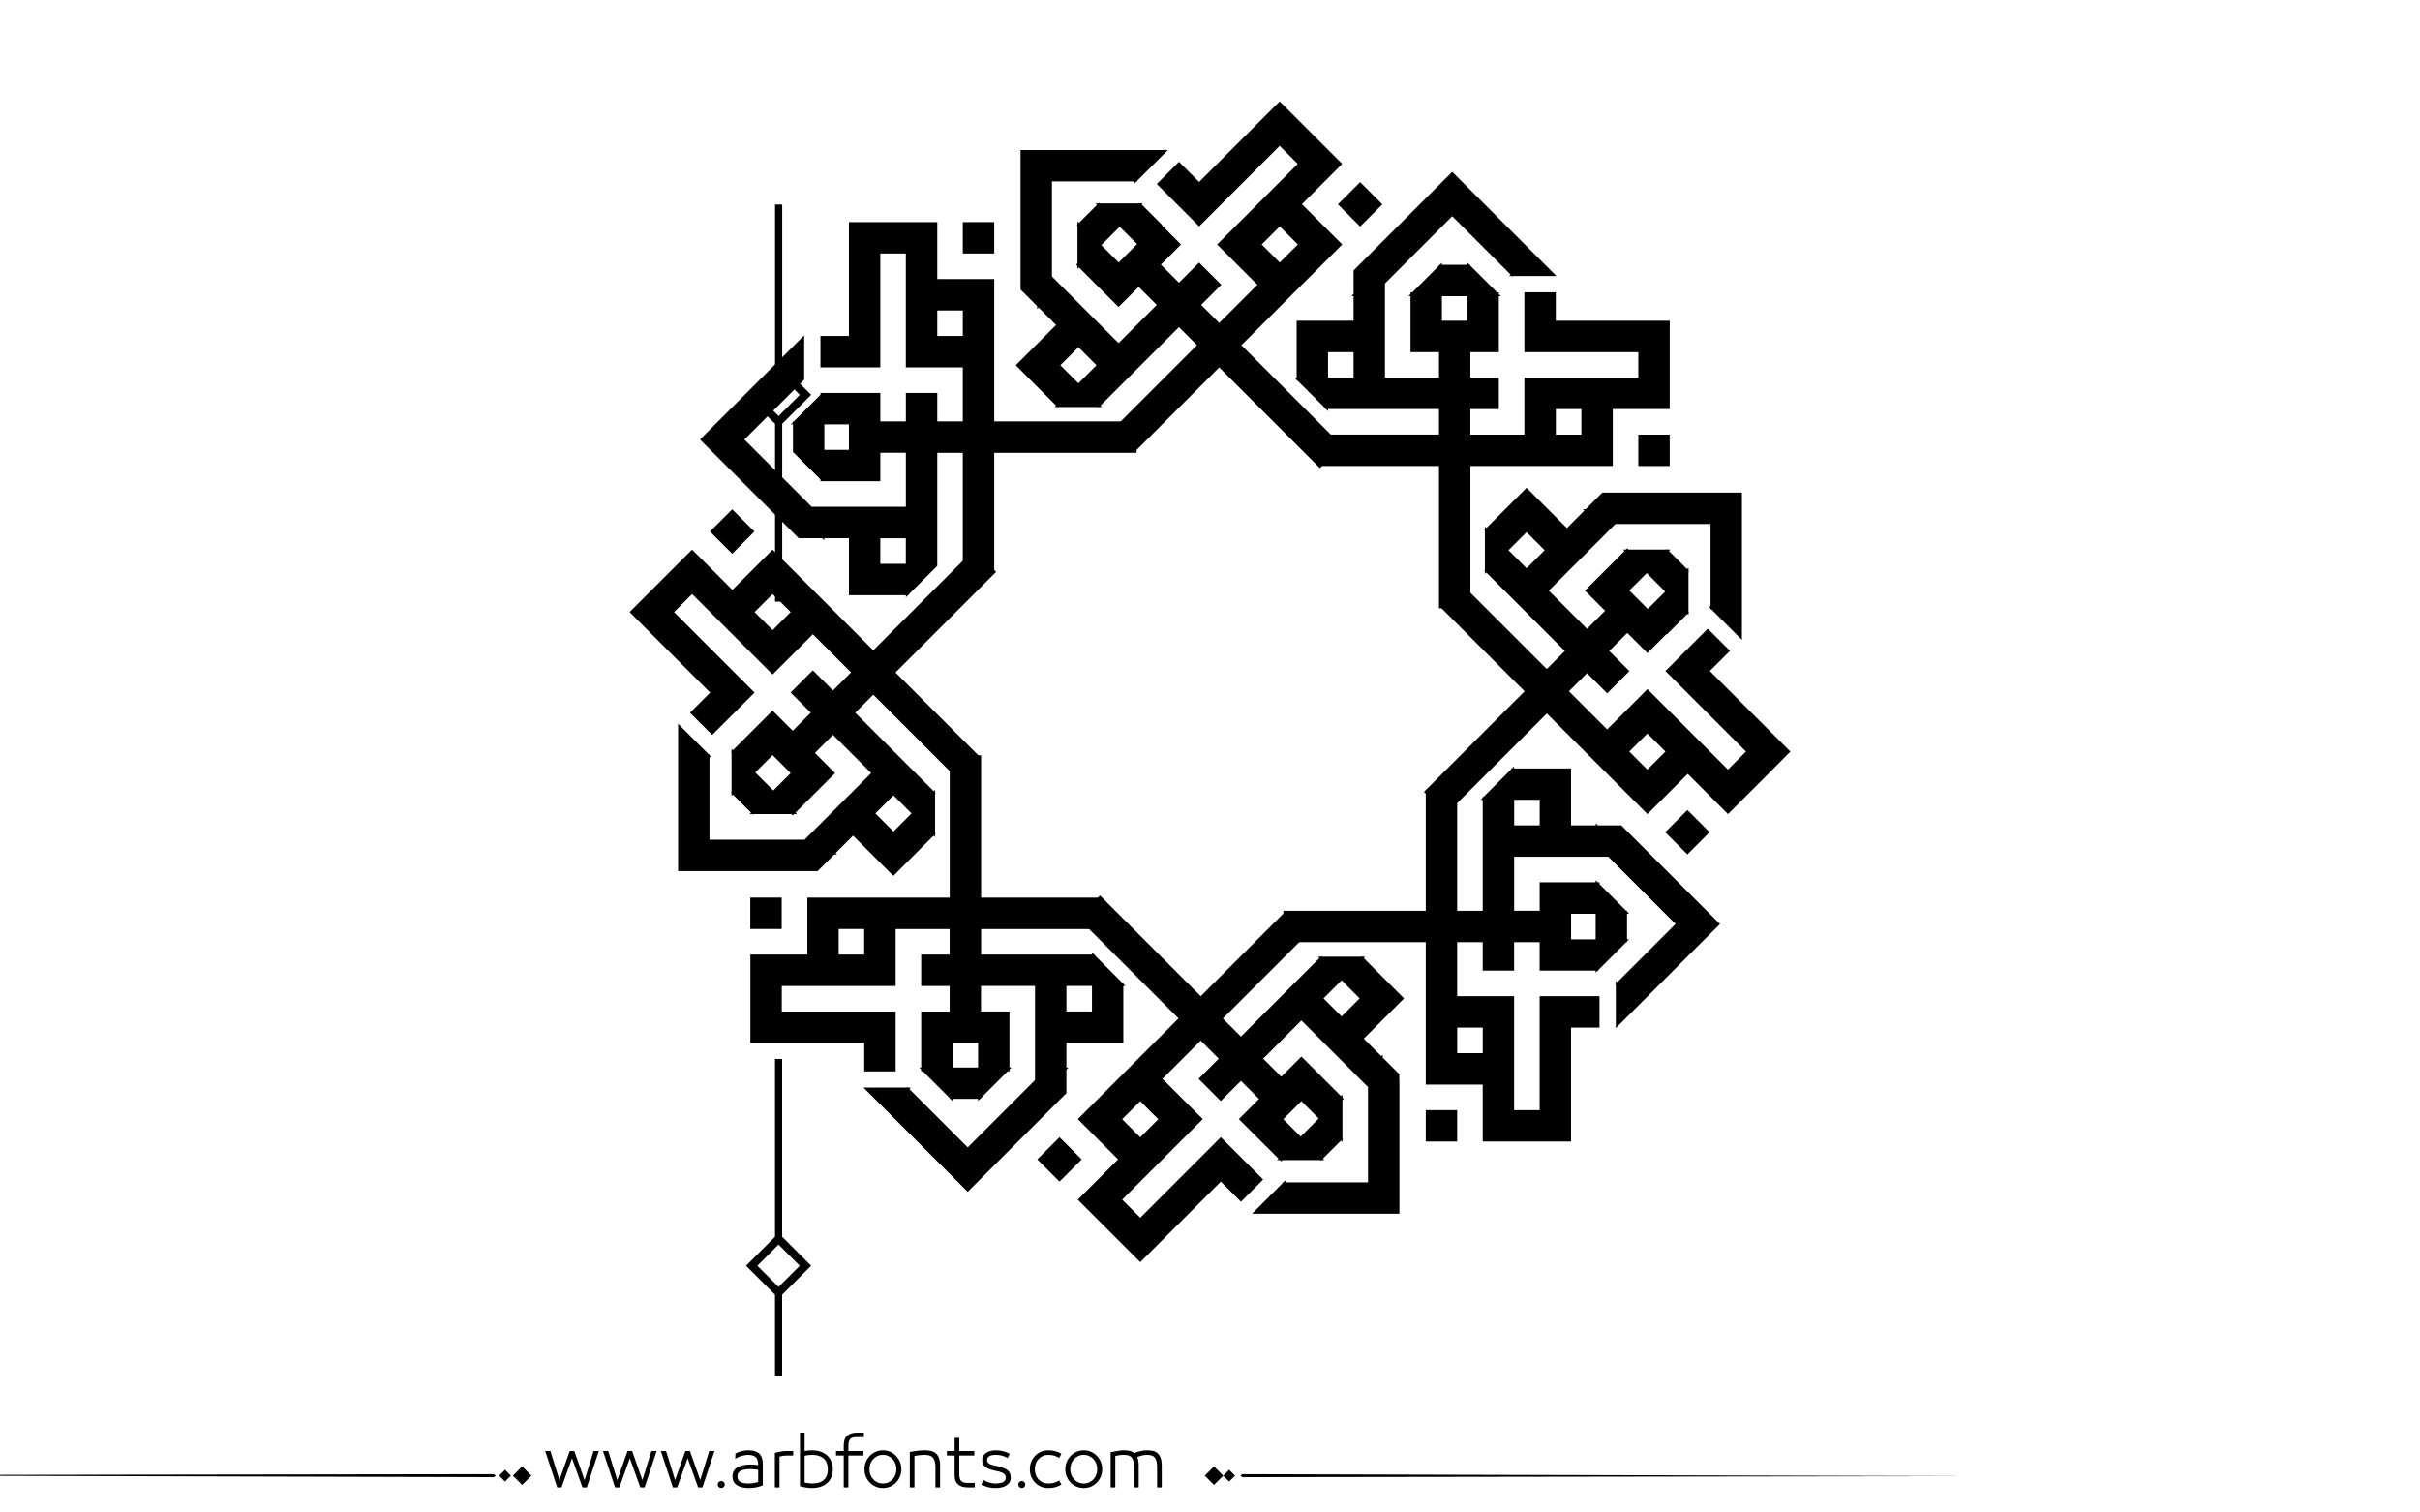 <?xml version="1.0" encoding="utf-8"?>
<!-- Generator: Adobe Illustrator 23.0.0, SVG Export Plug-In . SVG Version: 6.00 Build 0)  -->
<svg version="1.1" id="Layer_1" xmlns="http://www.w3.org/2000/svg" xmlns:xlink="http://www.w3.org/1999/xlink" x="0px" y="0px"
	 viewBox="0 0 800 500"  xml:space="preserve">

<path fill="#000000" id="XMLID_935_" class="st0" d="M258.58,120.96V67.61h-2.36v53.35l-9.58,9.57l9.58,9.58v58.78h2.36V140.1l9.57-9.58
	L258.58,120.96z M257.4,137.53l-1.18-1.18l-5.82-5.82l5.82-5.82l1.18-1.18l1.18,1.18l5.82,5.82l-5.82,5.82L257.4,137.53z"/>
<path fill="#000000" id="XMLID_932_" class="st0" d="M256.2,428v26.9h2.36V428l9.58-9.57l-9.58-9.58v-58.78h-2.36v58.78l-9.57,9.58L256.2,428z
	 M257.38,411.43l1.18,1.18l5.82,5.82l-5.82,5.82l-1.18,1.18l-1.18-1.18l-5.82-5.82l5.82-5.82L257.38,411.43z"/>
<g id="XMLID_874_">
	<g id="XMLID_1237_">
		<path fill="#000000" id="XMLID_1239_" d="M542.56,106.03h-0.97h-8.45h-0.97h-8.44h-0.97h-8.45v-9.41h-10.38v9.41V107v9.41h9.41h0.97h8.45h0.97
			h8.44h0.97h8.45v8.44h-8.45h-0.97h-8.44h-0.97h-8.45h-0.97h-9.41v9.41v0.97v8.44h-8.45h-0.97h-8.44v-8.44h9.41v-10.38h-9.41v-8.44
			h9.41V107v-0.97v-8.12h0.68l-0.68-0.68v-0.6h-0.6l-8.81-8.81v-0.28h-0.28l-0.68-0.68v0.68h-8.45v-0.68l-0.68,0.68h-0.28v0.28
			l-8.81,8.81h-0.6v0.6l-0.68,0.68h0.68v8.12V107v9.41h9.41v8.44h-8.44h-0.97h-8.45v-8.44v-0.97V107h0V96.9l0,0v-3.18l2.27-2.27l0,0
			l6.66-6.66l0,0l6.66-6.66l0.68-0.68l5.97-5.97l5.97,5.97l0,0l7.34,7.34l0,0l5.97,5.97l-0.48,0.48h0.97l0.2,0.2l0.2-0.2h14.28
			l-7.14-7.14l0,0l-7.34-7.34l0,0l-6.66-6.66l0,0l-5.97-5.97l0,0l-7.34-7.34l-6.66,6.66l-0.68,0.68l-5.97,5.97l0,0l-7.34,7.34
			l-6.66,6.66l0,0l-3.74,3.74l-1.57,1.57v2.69v5.07l-0.69,0.69h0.69v8.17h0h-8.44h-0.97h-9.41v9.41v0.97v8.44h-0.68l0.68,0.68v0.28
			h0.28l9.13,9.13v0.28h0.28l0.68,0.68v-0.68h8.44h0.97h8.45h0.97h8.45h0.97h8.44v8.44h-8.44h-0.97h-8.45h-0.97h-8.44v0h-9.79
			l3.69,3.69l-3.31,3.31l-3.38,3.38h2.41h0.97h8.44v0h9.41h0.97h8.45h0.97h8.44v8.44v0.97v8.44v0.97v8.44v0.97v8.44v0.97v9.41h10.38
			v-9.41v-0.97v-8.44v-0.97v-8.44v-0.97v-8.44v-0.97v-8.44h8.44h0.97h8.45h0.97h8.44h0.97h8.45h0.97h9.41v-9.41v-0.97v-8.44h8.45
			h0.97h9.41v-9.41v-0.97v-8.44v-0.97v-9.41H542.56z M522.77,143.68h-8.45v-8.44h8.45V143.68z M485.12,97.91v8.12h-8.45v-8.12
			H485.12z M447.46,124.86h-8.44v-8.44h8.44V124.86z"/>
		<rect id="XMLID_868_" x="541.59" y="143.68" width="10.38" height="10.38"/>
	</g>
	<g id="XMLID_1230_">
		<path fill="#000000" id="XMLID_1232_" d="M436.37,88.15L436.37,88.15l7.34-7.34l-6.66-6.66l0,0l-0.23-0.23l-0.46-0.46l0,0l-5.97-5.97l5.97-5.97
			l0,0l7.34-7.34l-6.66-6.66l0,0l-7.34-7.34l-6.66-6.66l-7.34,7.34l0,0l-6.66,6.66l-5.97,5.97l-6.66,6.66l0,0l0,0l-6.66-6.66
			l-7.34,7.34l6.66,6.66l0,0l0.34,0.34l0.34,0.34l0,0l6.66,6.66l6.66-6.66l0,0l0.34-0.34l0.34-0.34l0,0l6.66-6.66l5.97-5.97
			l0.68-0.68l5.97-5.97l5.97,5.97l-6.66,6.66l0,0l-6.66,6.66l-6.66,6.66l0,0l-6.66,6.66l6.66,6.66l0.68,0.68l5.97,5.97l0,0
			l-6.66,6.66l-5.97,5.97l0,0l-5.97-5.97l6.66-6.66l-7.34-7.34l-6.66,6.66l0,0l-5.97-5.97l6.66-6.66l-6.32-6.32l0.11-0.11
			l-6.77-6.77l0.37-0.37h-0.74l-0.2-0.2l-0.2,0.2h-13.14l-0.2-0.2l-0.2,0.2h-0.97l0.48,0.48l-5.97,5.97l-0.48-0.48v0.97l-0.2,0.2
			l0.2,0.2v12.46l-0.43,0.43l0.43,0.43v0.97l0.48-0.48l6.09,6.09l7,7l6.66-6.66l5.97,5.97l-5.97,5.97l-0.68,0.68l-5.97,5.97
			l-5.97-5.97l0,0l-0.34-0.34l-0.34-0.34l0,0l-5.97-5.97l0,0l-7.14-7.14l0,0l-2.25-2.25v-3.21h0v-9.41v-0.97v-8.44v-0.97v-8.44h8.44
			h0.97h8.44h0.97h8.44v0.68l0.68-0.68h0.28v-0.28l10.1-10.1h-10.1h-0.97h-8.44h-0.97h-8.44h-0.97h-8.44h-0.97h-9.41v9.41v0.97v8.44
			v0.97v8.44v0.97v9.41h0v5.29v2.22l1.9,1.9l3.58,3.58v0.97l0.49-0.49l5.77,5.77l0,0l-5.97,5.97l-0.68,0.68l-6.66,6.66l6.66,6.66
			l0.68,0.68l5.97,5.97l-0.48,0.48h0.97l0.2,0.2l0.2-0.2h12.91l0.2,0.2l0.2-0.2h0.97l-0.48-0.48l6.31-6.31l6.31-6.31l0,0l7.34-7.34
			l0,0l5.97-5.97l5.97,5.97l-5.97,5.97l0,0l-6.66,6.66l-0.68,0.68l-5.97,5.97l0,0l-6.92,6.92h5.22v4.69v1.37v3.41l1.7-1.7l0.68-0.68
			l5.97-5.97l0,0l6.66-6.66l0.68-0.68l5.97-5.97l6.66-6.66l0,0l5.97,5.97l6.66,6.66l0,0l6.66,6.66l6.66,6.66l0,0l0.23,0.23
			l0.46,0.46l0,0l6.66,6.66l7.34-7.34l-6.66-6.66l0,0l-0.23-0.23l-0.46-0.46l0,0l-6.66-6.66l-5.97-5.97l-6.66-6.66l0,0l-6.66-6.66
			l0,0l6.66-6.66l6.66-6.66l0,0l6.2-6.2L436.37,88.15z M356.5,126.71l-5.97-5.97l5.97-5.97l0,0l5.97,5.97L356.5,126.71L356.5,126.71
			z M370.04,75.06l0.11-0.11l5.74,5.74l-6.08,6.08l-5.74-5.74L370.04,75.06L370.04,75.06z M417.09,80.81l5.97-5.97l5.97,5.97
			l-5.97,5.97L417.09,80.81z"/>
		
			<rect id="XMLID_863_" x="444.49" y="62.3" transform="matrix(0.707 -0.707 0.707 0.707 83.992 337.753)" width="10.38" height="10.38"/>
	</g>
	<g id="XMLID_1223_">
		<rect id="XMLID_862_" x="318.28" y="73.42" width="10.38" height="10.38"/>
		<path fill="#000000" id="XMLID_1224_" d="M328.67,139.31v-17.86v-0.97V92.25h-18.83V73.42h-9.41h-0.97h-18.83v37.65h-9.41v10.38h19.79V83.8h8.44
			v37.65l18.83,0v17.86h-8.44v-9.41h-10.38v9.41h-8.44v-9.41h-19.79v0.6l-8.81,8.81h-0.28v0.28l-0.68,0.68h0.68v9.13l9.09,9.09v0.6
			h19.79v-9.41h8.44v17.86H281.6v0l-13.28,0l-2.27-2.27l0,0l-14-14l0,0l-5.97-5.97l19.77-19.77v-14.68l-34.45,34.45l6.66,6.66
			l6.66,6.66l0,0l0.45,0.45l0.24,0.24l0,0l13.31,13.31l0,0l5.31,5.31h7.75l0.69,0.69v-0.69h8.17v8.45v0.97v9.41h18.83v0.68
			l0.68-0.68h0.28v-0.28l9.41-9.41V149.7h8.44l0,37.05l3.69-3.69l6.69,6.69l0-40.06h47.07v-10.38H328.67z M318.28,102.63v8.44h-8.44
			v-8.44H318.28z M291.01,186.38v-8.44h8.44v8.44H291.01z M280.63,140.28v8.44h-8.12v-8.44H280.63z"/>
	</g>
	<g id="XMLID_1216_">
		<path fill="#000000" id="XMLID_1218_" d="M322.65,248.93l-6.65-6.65l0,0l-7.34-7.34l0,0l-6.66-6.66l-5.97-5.97l0,0l6.31-6.31l6.31-6.31l0,0
			l0.34-0.34l0.34-0.34l0,0l6.31-6.31l6.31-6.31l0,0l0.34-0.34l0.34-0.34l0,0l6.66-6.66l-7.34-7.34l-6.66,6.66l0,0l-0.34,0.34
			l-0.34,0.34l0,0l-6.66,6.66l-5.97,5.97l-0.68,0.68l-5.97,5.97l-0.68,0.68l-5.97,5.97l0,0l-6.31-6.31l-6.31-6.31l0,0l-0.34-0.34
			l-0.34-0.34l0,0l-6.66-6.66l-5.97-5.97l-7.34-7.34l-6.66,6.66l-0.68,0.68L242.1,195l0,0l-6.31-6.31l-7-7l-6.66,6.66l-0.68,0.68
			l-5.97,5.97l-0.68,0.68l-6.66,6.66l6.66,6.66l0,0l0.34,0.34l0.34,0.34l0,0l6.31,6.31l6.31,6.31l0,0l6.66,6.66l-6.66,6.66
			l7.34,7.34l6.66-6.66l0,0l7.34-7.34l-6.66-6.66l-0.68-0.68l-5.97-5.97l-0.68-0.68l-5.97-5.97l-6.66-6.66l0,0l5.97-5.97l5.97,5.97
			l0.68,0.68l5.97,5.97l0.68,0.68l5.97,5.97l0.68,0.68l6.66,6.66l7.34-7.34l5.97-5.97l0,0l6.31,6.31l6.31,6.31l0,0l-5.97,5.97l0,0
			l-6.66-6.66l-7.34,7.34l6.66,6.66l-5.97,5.97l-6.66-6.66l-7.34,7.34l0,0l-5.74,5.74l-0.48-0.48v0.97l-0.2,0.2l0.2,0.2v12.91
			l-0.2,0.2l0.2,0.2v0.97l0.48-0.48l5.97,5.97l-0.48,0.48h0.97l0.2,0.2l0.2-0.2h12.46l0.43,0.43l0.43-0.43h0.97l-0.48-0.48
			l5.74-5.74l7.34-7.34l-6.66-6.66l5.97-5.97l5.97,5.97l0,0l0.46,0.46l0.23,0.23l0,0l5.97,5.97l-5.97,5.97l0,0l-6.66,6.66l0,0
			l-7.14,7.14l0,0l-2.25,2.25h-3.21v0h-9.41h-0.97h-8.44h-0.97h-8.44v-8.45v-0.97v-8.44v-0.97v-8.45h0.68l-0.68-0.68v-0.28h-0.28
			l-10.1-10.1v10.1v0.97v8.45v0.97v8.44v0.97v8.45v0.97v9.41h9.41h0.97h8.44h0.97h8.44h0.97h9.41v0h5.29h2.22l1.9-1.9l3.58-3.58
			h0.97l-0.49-0.49l5.77-5.77l5.97,5.97l0,0l7.34,7.34l7.34-7.34l0,0l5.97-5.97l0.48,0.48v-0.97l0.2-0.2l-0.2-0.2v-12.91l0.2-0.2
			l-0.2-0.2v-0.97l-0.48,0.48L302,254.9l-5.97-5.97l-6.66-6.66l0,0l-0.46-0.46l-0.23-0.23l0,0l-5.97-5.97l5.97-5.97l0,0l5.97,5.97
			l0.68,0.68l5.97,5.97l6.65,6.65l0,0l6.92,6.92v-5.22h4.69h1.37h3.41L322.65,248.93L322.65,248.93z M295.35,274.87l-5.97-5.97
			l5.97-5.97l5.97,5.97L295.35,274.87z M255.41,196.37L255.41,196.37l5.97,5.97l-5.97,5.97l-5.97-5.97L255.41,196.37z
			 M255.64,261.33L255.64,261.33l-5.97-5.97l5.74-5.74l5.97,5.97L255.64,261.33z"/>
		
			<rect id="XMLID_853_" x="236.91" y="170.53" transform="matrix(0.707 -0.707 0.707 0.707 -53.343 222.645)" width="10.38" height="10.38"/>
	</g>
	<g id="XMLID_1209_">
		<path fill="#000000" id="XMLID_1211_" d="M372.05,325.94l-0.68-0.68v-0.28h-0.28l-9.13-9.13v-0.28h-0.28l-0.68-0.68v0.68h-8.44h-0.97h-8.44h-0.97
			h-8.44h-0.97h-8.44v-8.44h8.44h0.97h8.44h0.97h8.44v0h9.79l-3.69-3.69l3.31-3.31l3.38-3.38h-2.41h-0.97h-8.44v0h-9.41h-0.97h-8.44
			h-0.97h-8.44v-8.44v-0.97v-8.45v-0.97v-8.44v-0.97v-8.45v-0.97v-9.41h-10.38v9.41v0.97v8.45v0.97v8.44v0.97v8.45v0.97v8.44h-8.44
			h-0.97h-8.45h-0.97h-8.45h-0.97h-8.44h-0.97h-9.41v9.41v0.97v8.44h-8.44h-0.97h-9.41v9.41v0.97v8.44v0.97v9.41h9.41h0.97h8.44
			h0.97h8.44h0.97h8.44v9.41h10.38v-9.41v-0.97v-9.41h-9.41h-0.97h-8.44v0h-9.41h-0.97h-8.44v-8.44h8.44h0.97h8.44h0.97h8.44h0.97
			h9.41v-9.41h0v-9.41h8.44h0.97h8.44v8.44h-9.41v10.38h9.41v8.44h-9.41v9.41v0.97v8.12h-0.68l0.68,0.68v0.6h0.6l8.81,8.81v0.28
			h0.28l0.68,0.68v-0.68h8.44v0.68l0.68-0.68h0.28v-0.28l8.81-8.81h0.61v-0.61l0.68-0.68h-0.68v-8.12v-0.97v-9.41h-9.41v0v-8.44
			h8.44h0.97h8.44v8.44v0.97v8.45h0v10.09l0,0v3.18l-2.27,2.27l0,0l-7.11,7.11l-6.2,6.2l0,0l-6.66,6.66l0,0l-6.66-6.66l-5.97-5.97
			l-6.66-6.66l0.48-0.48l-0.97,0l-0.2-0.2l-0.2,0.2l-14.28,0l7.14,7.14l0,0l0.45,0.45l0.24,0.24l0,0l6.66,6.66l6.66,6.66l0,0
			l5.97,5.97l0,0l7.34,7.34l7.11-7.11l6.2-6.2l0,0l6.66-6.66l7.34-7.34l0,0l5.31-5.31v-2.69v-5.07l0.69-0.69h-0.69v-8.17h0h8.44
			h0.97h9.41v-9.41v-0.97v-8.45H372.05z M352.54,334.38v-8.44h8.44v8.45L352.54,334.38L352.54,334.38z M314.89,352.89v-8.12h8.44
			v8.12H314.89z M285.68,315.56h-8.44v-8.44h8.44V315.56z"/>
		<rect id="XMLID_848_" x="248.03" y="296.73" width="10.38" height="10.38"/>
	</g>
	<g id="XMLID_1202_">
		
			<rect id="XMLID_847_" x="345.13" y="378.11" transform="matrix(0.707 -0.707 0.707 0.707 -168.427 359.962)" width="10.38" height="10.38"/>
		<path fill="#000000" id="XMLID_1203_" d="M462.58,357.33v-2.23l-1.9-1.9l-3.58-3.58v-0.97l-0.49,0.49l-5.77-5.77l5.97-5.97l0,0l0.34-0.34
			l0.34-0.34l0,0l6.66-6.66l-7.34-7.34l0,0l-5.97-5.97l0.48-0.48h-0.97l-0.2-0.2l-0.2,0.2h-12.91l-0.2-0.2l-0.2,0.2h-0.97l0.48,0.48
			l-5.97,5.97l-0.68,0.68l-5.97,5.97l-0.68,0.68l-5.97,5.97l-0.68,0.68l-5.97,5.97l-5.97-5.97l0,0l6.66-6.66l5.97-5.97l6.65-6.65
			l0,0l6.92-6.92h-5.22v-4.69v-1.37v-3.41l-1.7,1.7l-0.68,0.68l-5.97,5.97l0,0l-6.66,6.66l-0.68,0.68l-5.97,5.97l-0.68,0.68
			l-5.97,5.97l-6.66-6.66l-6.66-6.66l0,0l-6.2-6.2l-6.43-6.43l0,0l-0.46-0.46l-0.23-0.23l0,0l-6.66-6.66l-7.34,7.34l6.66,6.66l0,0
			l0.46,0.46l0.23,0.23l0,0l6.66,6.66l6.66,6.66l0,0l6.2,6.2l6.43,6.43l0,0l-5.97,5.97l-6.66,6.66l0,0l-6.66,6.66l-0.68,0.68
			l-6.66,6.66l0,0l-6.66,6.66l7.34,7.34l5.97,5.97l-5.97,5.97l-7.34,7.34l7.34,7.34l0,0l5.97,5.97l0.68,0.68l6.66,6.66l6.66-6.66
			l0,0l7.34-7.34l0,0l6.66-6.66l5.97-5.97l6.66,6.66l7.34-7.34l-6.66-6.66l-0.68-0.68l-6.66-6.66l-6.66,6.66l-6.66,6.66l0,0
			l-7.34,7.34l0,0l-5.97,5.97l-5.97-5.97l0,0l5.97-5.97l6.66-6.66l0,0l6.66-6.66l7.34-7.34l-6.66-6.66l0,0l-6.66-6.66l5.97-5.97
			l6.66-6.66l0,0l5.97,5.97l-6.66,6.66l7.34,7.34l6.66-6.66l5.97,5.97l0,0l-6.66,6.66l7.34,7.34l0,0l5.75,5.74l-0.48,0.48h0.97
			l0.43,0.43l0.43-0.43h12.46l0.2,0.2l0.2-0.2h0.97l-0.48-0.48l5.97-5.97l0.48,0.48v-0.97l0.2-0.2l-0.2-0.2v-12.46l0.43-0.43
			l-0.43-0.43v-0.97l-0.48,0.48l-5.74-5.74l-0.68-0.68l-6.66-6.66l-6.66,6.66l0,0l-5.97-5.97l5.97-5.97l0,0l6.66-6.66l5.97,5.97
			l0.68,0.68l5.97,5.97l0,0l7.14,7.14l0,0l2.25,2.25v3.21h0v9.41V373v8.45v0.97v8.44h-8.45h-0.97h-8.44h-0.97h-8.45v-0.68
			l-0.68,0.68h-0.28v0.28l-10.1,10.1h10.1h0.97h8.45h0.97h8.44h0.97h8.45h0.97h9.41v-9.41v-0.97v-8.44v-0.97V373v-0.97v-9.41h0
			V357.33z M376.94,375.96L376.94,375.96l-5.97-5.97l0,0l5.97-5.97l5.97,5.97L376.94,375.96z M435.94,369.76L435.94,369.76
			l-5.97,5.97l-5.74-5.74l0,0l5.97-5.97L435.94,369.76z M437.53,330.05L437.53,330.05l5.97-5.97l5.97,5.97l0,0l-5.97,5.97
			L437.53,330.05z"/>
	</g>
	<g id="XMLID_873_">
		<rect id="XMLID_876_" x="471.33" y="366.99" width="10.38" height="10.38"/>
		<path fill="#000000" id="XMLID_961_" d="M568.6,305.48l-6.66-6.66l0,0l-6.66-6.66l0,0l-6.66-6.66v0l-7.34-7.34l0,0l-5.31-5.31h-2.69h-5.07
			l-0.69-0.69v0.69h-8.17v0v-8.44v-0.97v-9.41h-9.41h-0.97h-8.45v-0.68l-0.68,0.68h-0.28v0.28l-9.13,9.13h-0.28v0.28l-0.68,0.68
			h0.68v8.44v0.97v8.45v0.97v8.45v0.97v8.44h-8.44v-8.44v-0.97v-8.45v-0.97v-8.44h0v-9.79l-3.69,3.69l-3.31-3.31l-3.38-3.38v2.41
			v0.97v8.44h0v9.41v0.97v8.45v0.97v8.44h-8.44h-0.97h-8.45h-0.97h-8.44h-0.97h-8.45h-0.97h-9.41v10.38h9.41h0.97h8.45h0.97h8.44
			h0.97h8.45h0.97h8.44v8.44v0.97v8.45v0.97v8.44v0.97v8.45v0.97v9.41h9.41h0.97h8.44v8.45v0.97v9.41h9.41h0.97h8.44h0.97h9.41
			v-9.41v-0.97v-8.45v-0.97v-8.44v-0.97v-8.45h9.41v-10.38h-9.41h-0.97h-9.41v9.41v0.97v8.45h0v9.41v0.97v8.45h-8.44v-8.45v-0.97
			v-8.44v-0.97v-8.45v-0.97v-9.41h-9.41h-0.97h-8.44v-8.45v-0.97v-8.44h8.44v9.41h10.38v-9.41h8.44v9.41h9.08h1.31h8.12v0.68
			l0.68-0.68h0.27v-0.27l9.15-9.15h0.28v-0.28l0.68-0.68h-0.68v-8.45h0.68l-0.68-0.68v-0.28h-0.28l-8.81-8.81v-0.61h-0.61
			l-0.68-0.68v0.68h-8.12h-0.97h-9.41v9.41h0h-8.44v-8.44v-0.97v-8.45h8.44h0.97h8.45v0h10.09l0,0h3.18l2.27,2.27l0,0l6.66,6.66
			l0.68,0.68l5.97,5.97l0.68,0.68l5.97,5.97l-5.97,5.97l-0.68,0.68l-5.97,5.97l-0.68,0.68l-5.97,5.97l-0.48-0.48v0.97l-0.2,0.2
			l0.2,0.2l0,14.28l7.14-7.14l0,0l7.34-7.34l0,0l5.97-5.97l0,0l7.34-7.34l0,0L568.6,305.48z M519.37,302.07h8.12v8.45h-8.12V302.07z
			 M490.16,348.16h-8.44v-8.45h8.44V348.16z M500.54,264.41h8.45v8.44h0h-8.44V264.41z"/>
	</g>
	<g id="XMLID_875_">
		<path fill="#000000" id="XMLID_877_" d="M591.87,248.45l-6.66-6.66l-0.68-0.68l-6.66-6.66l0,0l-6.43-6.43l-6.2-6.2l0,0l0,0l6.66-6.66l-7.34-7.34
			l-7.34,7.34l0,0l-6.66,6.66l6.66,6.66l0,0l6.66,6.66l0.68,0.68l6.66,6.66l0,0l5.97,5.97l-5.97,5.97l0,0l-5.97-5.97l-0.68-0.68
			l-5.97-5.97l-0.68-0.68l-5.97-5.97l-0.68-0.68l-6.66-6.66l-6.66,6.66l0,0l-6.66,6.66l-5.97-5.97l-0.68-0.68l-5.97-5.97l0,0
			l5.97-5.97l6.66,6.66l7.34-7.34l-6.66-6.66l0,0l5.97-5.97l0,0l6.66,6.66l6.3-6.3l0.13,0.13l6.78-6.78l0.36,0.36v-0.72l0.2-0.2
			l-0.2-0.2v-13.16l0.2-0.2l-0.2-0.2v-0.97l-0.48,0.48l-5.97-5.97l0.48-0.48h-0.97l-0.2-0.2l-0.2,0.2h-12.46l-0.43-0.43l-0.43,0.43
			h-0.97l0.48,0.48l-6.43,6.43l-6.66,6.66l6.66,6.66l0,0l-5.97,5.97l-5.97-5.97l-6.66-6.66l6.66-6.66l0,0l5.97-5.97l0,0l7.14-7.14
			l0-0.01l2.25-2.25h3.21v0h9.41h0.97h8.45h0.97h8.44v8.44v0.97v8.44v0.97v8.44h-0.68l0.68,0.68v0.28h0.28l10.1,10.1v-10.1v-0.97
			v-8.44v-0.97v-8.44v-0.97v-8.44v-0.97v-9.41h-9.41h-0.97h-8.44h-0.97h-8.45h-0.97h-9.41v0h-5.29h-2.23l-1.9,1.9l-3.58,3.58h-0.97
			l0.49,0.49l-5.77,5.77l-5.97-5.97l0,0l-0.23-0.23l-0.46-0.46l0,0l-6.66-6.66l-7.34,7.34l0,0l-5.97,5.97l-0.48-0.48v0.97l-0.2,0.2
			l0.2,0.2v12.91l-0.2,0.2l0.2,0.2v0.97l0.48-0.48l5.97,5.97l6.66,6.66l0,0l0.23,0.23l0.46,0.46l0,0l6.66,6.66l5.97,5.97l0,0
			l-5.97,5.97l-6.66-6.66l-5.97-5.97l-6.65-6.65l0,0l-6.92-6.92v5.22h-4.69h-1.37h-3.41l2.39,2.39l5.97,5.97l0,0l6.66,6.66
			l6.66,6.66l0,0l6.66,6.66l-5.97,5.97l-0.68,0.68l-5.97,5.97l-0.68,0.68l-5.97,5.97l-6.66,6.66l0,0l-0.34,0.34l-0.34,0.34l0,0
			l-6.66,6.66l7.34,7.34l6.66-6.66l0,0l0.34-0.34l0.34-0.34l0,0l6.66-6.66l5.97-5.97l0.68-0.68l5.97-5.97l6.66-6.66l0,0l5.97,5.97
			l0.68,0.68l5.97,5.97l0.68,0.68l5.97,5.97l6.66,6.66l0,0l0.34,0.34l0.34,0.34l0,0l6.66,6.66l7.34-7.34l0,0l5.97-5.97l5.97,5.97
			l0,0l7.34,7.34l6.66-6.66l0,0l0.34-0.34l0.34-0.34l0,0l6.66-6.66L591.87,248.45z M498.68,181.89l5.97-5.97l0,0l5.97,5.97
			l-5.97,5.97L498.68,181.89L498.68,181.89z M550.46,195.56l-5.74,5.74l-6.1-6.1l5.75-5.74l5.97,5.97l0,0L550.46,195.56z
			 M544.59,254.42l-5.97-5.97l5.97-5.97l0,0l5.97,5.97L544.59,254.42L544.59,254.42z"/>
		
			<rect id="XMLID_470_" x="552.71" y="269.89" transform="matrix(0.707 -0.707 0.707 0.707 -31.103 475.065)" width="10.38" height="10.38"/>
	</g>
</g>
<path fill="#000000" d="M273.602,481.306c-0.578-0.576-1.301-1.03-2.174-1.362c-0.873-0.331-1.885-0.497-3.039-0.497
	c-0.663,0-1.463,0.079-2.4,0.238v-6.077h-1.535v17.711c0.706,0.202,1.402,0.354,2.087,0.454s1.301,0.151,1.849,0.151
	c1.153,0,2.166-0.162,3.039-0.486s1.596-0.764,2.174-1.319c0.576-0.555,1.006-1.211,1.287-1.968s0.42-1.561,0.42-2.411
	s-0.139-1.657-0.42-2.422C274.608,482.554,274.178,481.883,273.602,481.306z M272.391,489.167c-0.852,0.829-2.17,1.243-3.958,1.243
	c-0.39,0-0.805-0.032-1.244-0.097c-0.439-0.065-0.84-0.134-1.2-0.206v-8.845c0.447-0.115,0.887-0.194,1.319-0.237
	c0.433-0.044,0.808-0.065,1.125-0.065c0.894,0,1.668,0.112,2.325,0.335c0.656,0.224,1.199,0.545,1.633,0.963
	c0.432,0.418,0.752,0.919,0.961,1.503s0.314,1.243,0.314,1.979C273.667,487.195,273.241,488.338,272.391,489.167z M247.392,479.446
	c-0.62,0-1.297,0.079-2.033,0.238c-0.735,0.158-1.485,0.433-2.249,0.821l-0.065,1.73c0.548-0.303,0.973-0.52,1.276-0.649
	s0.624-0.237,0.962-0.324c0.338-0.086,0.677-0.158,1.016-0.216s0.667-0.087,0.984-0.087c1.139,0,1.982,0.249,2.53,0.746
	s0.822,1.33,0.822,2.498v0.13c-0.332-0.044-0.732-0.087-1.2-0.13c-0.469-0.043-0.876-0.065-1.222-0.065
	c-1.831,0-3.302,0.311-4.412,0.931c-1.11,0.619-1.665,1.644-1.665,3.07c0,0.707,0.155,1.305,0.465,1.795
	c0.31,0.49,0.713,0.88,1.211,1.168s1.067,0.497,1.708,0.627c0.641,0.13,1.308,0.194,2,0.194c0.807,0,1.6-0.072,2.378-0.216
	c0.779-0.145,1.536-0.368,2.271-0.671v-7.028c0-1.585-0.397-2.742-1.189-3.471C250.189,479.811,248.992,479.446,247.392,479.446z
	 M250.636,489.892c-0.375,0.144-0.858,0.267-1.449,0.367c-0.591,0.102-1.183,0.151-1.773,0.151c-0.505,0-0.984-0.035-1.438-0.108
	c-0.454-0.071-0.84-0.197-1.157-0.378c-0.317-0.18-0.57-0.414-0.757-0.703c-0.188-0.288-0.281-0.663-0.281-1.124
	c0-0.52,0.111-0.934,0.335-1.244c0.224-0.31,0.533-0.551,0.93-0.724c0.396-0.174,0.85-0.296,1.362-0.368
	c0.511-0.072,1.041-0.108,1.589-0.108c0.476,0,0.984,0.029,1.524,0.087c0.541,0.058,0.912,0.108,1.114,0.151V489.892z
	 M258.032,479.868c-0.649,0.122-1.276,0.263-1.881,0.422v11.418h1.535v-10.186c0.202-0.072,0.563-0.147,1.082-0.228
	c0.519-0.079,1.002-0.118,1.449-0.118h1.989v-1.492H260C259.336,479.685,258.681,479.746,258.032,479.868z M-77.92,487.667
	l241.145,0.656l0.663-0.433l-0.632-0.564L-77.92,487.667z M164.994,487.825l1.95,1.95l1.95-1.95l-1.95-1.95L164.994,487.825z
	 M169.559,487.825l3.057,3.057l3.057-3.057l-3.057-3.057L169.559,487.825z M212.359,489.286l-3.395-9.602h-1.514l-3.396,9.602
	l-2.984-9.602h-1.73l3.979,12.023h1.428l3.46-9.645l3.46,9.645h1.427l3.979-12.023h-1.73L212.359,489.286z M238.418,489.589
	c-0.317,0-0.591,0.115-0.822,0.346c-0.231,0.23-0.346,0.505-0.346,0.822c0,0.316,0.115,0.591,0.346,0.821
	c0.23,0.23,0.504,0.346,0.822,0.346c0.317,0,0.591-0.115,0.822-0.346c0.23-0.23,0.346-0.505,0.346-0.821
	c0-0.317-0.116-0.592-0.346-0.822C239.009,489.704,238.735,489.589,238.418,489.589z M193.243,489.286l-3.395-9.602h-1.514
	l-3.396,9.602l-2.984-9.602h-1.73l3.979,12.023h1.428l3.46-9.645l3.46,9.645h1.427l3.979-12.023h-1.73L193.243,489.286z
	 M231.476,489.286l-3.395-9.602h-1.514l-3.396,9.602l-2.984-9.602h-1.73l3.979,12.023h1.428l3.46-9.645l3.46,9.645h1.427
	l3.979-12.023h-1.73L231.476,489.286z M382.732,480.474c-0.426-0.396-0.938-0.667-1.535-0.812c-0.598-0.144-1.271-0.216-2.021-0.216
	c-0.664,0-1.393,0.09-2.184,0.271c-0.793,0.181-1.471,0.4-2.033,0.659c-0.346-0.331-0.818-0.569-1.416-0.714
	c-0.6-0.144-1.273-0.216-2.023-0.216c-0.635,0-1.268,0.058-1.902,0.173l-2.465,0.454v11.635h1.535v-10.38
	c0.447-0.102,0.883-0.188,1.309-0.26c0.424-0.072,0.896-0.108,1.416-0.108c0.605,0,1.125,0.058,1.557,0.173
	c0.434,0.116,0.789,0.321,1.07,0.616c0.281,0.296,0.494,0.711,0.639,1.244s0.217,1.24,0.217,2.119v6.596h1.535v-7.201
	c0-0.663-0.055-1.243-0.162-1.741c-0.109-0.497-0.213-0.861-0.314-1.092c0.086-0.043,0.281-0.119,0.584-0.228
	c0.303-0.107,0.602-0.197,0.898-0.27c0.295-0.072,0.586-0.126,0.875-0.162s0.547-0.055,0.779-0.055c0.59,0,1.102,0.058,1.535,0.173
	c0.432,0.116,0.781,0.317,1.049,0.605c0.266,0.289,0.471,0.703,0.615,1.244c0.145,0.54,0.217,1.251,0.217,2.13v6.596h1.535v-7.201
	c0-0.995-0.111-1.816-0.336-2.466C383.482,481.393,383.158,480.87,382.732,480.474z M280.1,474.581
	c-0.785,0.648-1.18,1.729-1.18,3.243v1.86h-2.551v1.492h2.551v10.531h1.537v-10.531h4.973v-1.492h-4.973v-1.471
	c0-0.635,0.045-1.149,0.141-1.546c0.094-0.396,0.24-0.707,0.443-0.931c0.201-0.223,0.475-0.385,0.82-0.486
	c0.346-0.101,0.779-0.151,1.299-0.151h2.422v-1.492h-2.271C281.956,473.607,280.885,473.932,280.1,474.581z M398.273,487.825
	l3.057,3.057l3.057-3.057l-3.057-3.057L398.273,487.825z M343.322,482.322c0.389-0.418,0.854-0.749,1.395-0.994
	s1.135-0.368,1.783-0.368c0.736,0,1.373,0.076,1.914,0.228s1.121,0.414,1.74,0.789l0.715-1.405c-0.707-0.39-1.393-0.674-2.055-0.854
	c-0.664-0.181-1.436-0.271-2.314-0.271c-0.85,0-1.639,0.155-2.367,0.465c-0.729,0.311-1.367,0.746-1.914,1.309
	c-0.549,0.563-0.98,1.222-1.297,1.979c-0.317,0.757-0.476,1.59-0.476,2.498s0.158,1.74,0.476,2.497
	c0.316,0.757,0.748,1.413,1.297,1.969c0.547,0.555,1.186,0.987,1.914,1.297c0.729,0.311,1.518,0.465,2.367,0.465
	c0.879,0,1.65-0.09,2.314-0.27c0.662-0.181,1.348-0.466,2.055-0.854l-0.715-1.406c-0.619,0.375-1.199,0.639-1.74,0.79
	s-1.178,0.227-1.914,0.227c-0.648,0-1.242-0.119-1.783-0.356c-0.541-0.238-1.006-0.565-1.395-0.984
	c-0.391-0.418-0.693-0.915-0.908-1.492c-0.217-0.576-0.324-1.203-0.324-1.881s0.107-1.305,0.324-1.882
	C342.628,483.238,342.931,482.741,343.322,482.322z M404.387,487.825l1.949,1.95l1.951-1.95l-1.951-1.95L404.387,487.825z
	 M410.701,487.326l-0.664,0.433l0.633,0.564l241.176-0.341L410.701,487.326z M362.611,481.295c-0.549-0.569-1.193-1.02-1.936-1.352
	c-0.742-0.331-1.547-0.497-2.412-0.497c-0.863,0-1.668,0.166-2.41,0.497c-0.742,0.332-1.389,0.782-1.936,1.352
	c-0.549,0.57-0.977,1.229-1.287,1.979c-0.311,0.749-0.465,1.557-0.465,2.422s0.154,1.672,0.465,2.422s0.738,1.409,1.287,1.979
	c0.547,0.569,1.193,1.017,1.936,1.341s1.547,0.486,2.41,0.486c0.865,0,1.67-0.162,2.412-0.486s1.387-0.771,1.936-1.341
	c0.547-0.569,0.977-1.229,1.287-1.979c0.309-0.75,0.465-1.557,0.465-2.422s-0.156-1.673-0.465-2.422
	C363.587,482.524,363.158,481.865,362.611,481.295z M362.394,487.523c-0.217,0.569-0.52,1.067-0.908,1.492
	c-0.389,0.426-0.857,0.765-1.406,1.017c-0.547,0.252-1.152,0.378-1.816,0.378c-0.662,0-1.268-0.126-1.816-0.378
	c-0.547-0.252-1.016-0.591-1.404-1.017c-0.391-0.425-0.693-0.923-0.908-1.492c-0.217-0.569-0.324-1.179-0.324-1.827
	c0-0.649,0.107-1.262,0.324-1.839c0.215-0.576,0.518-1.077,0.908-1.503c0.389-0.425,0.857-0.764,1.404-1.016
	c0.549-0.252,1.154-0.379,1.816-0.379c0.664,0,1.27,0.127,1.816,0.379c0.549,0.252,1.018,0.591,1.406,1.016
	c0.389,0.426,0.691,0.927,0.908,1.503c0.217,0.577,0.324,1.189,0.324,1.839C362.718,486.345,362.611,486.954,362.394,487.523z
	 M296.221,481.295c-0.547-0.569-1.191-1.02-1.936-1.352c-0.742-0.331-1.545-0.497-2.41-0.497s-1.67,0.166-2.412,0.497
	c-0.742,0.332-1.387,0.782-1.936,1.352c-0.547,0.57-0.977,1.229-1.285,1.979c-0.311,0.749-0.465,1.557-0.465,2.422
	s0.154,1.672,0.465,2.422c0.309,0.75,0.738,1.409,1.285,1.979c0.549,0.569,1.193,1.017,1.936,1.341s1.547,0.486,2.412,0.486
	s1.668-0.162,2.41-0.486c0.744-0.324,1.389-0.771,1.936-1.341c0.549-0.569,0.977-1.229,1.287-1.979s0.465-1.557,0.465-2.422
	s-0.154-1.673-0.465-2.422C297.198,482.524,296.77,481.865,296.221,481.295z M296.006,487.523c-0.217,0.569-0.52,1.067-0.908,1.492
	c-0.391,0.426-0.859,0.765-1.406,1.017c-0.549,0.252-1.154,0.378-1.816,0.378c-0.664,0-1.27-0.126-1.816-0.378
	c-0.549-0.252-1.018-0.591-1.406-1.017c-0.389-0.425-0.691-0.923-0.908-1.492s-0.324-1.179-0.324-1.827
	c0-0.649,0.107-1.262,0.324-1.839c0.217-0.576,0.52-1.077,0.908-1.503c0.389-0.425,0.857-0.764,1.406-1.016
	c0.547-0.252,1.152-0.379,1.816-0.379c0.662,0,1.268,0.127,1.816,0.379c0.547,0.252,1.016,0.591,1.406,1.016
	c0.389,0.426,0.691,0.927,0.908,1.503c0.215,0.577,0.324,1.189,0.324,1.839C296.331,486.345,296.221,486.954,296.006,487.523z
	 M309.381,480.463c-0.455-0.39-0.996-0.656-1.623-0.801c-0.627-0.144-1.309-0.216-2.043-0.216c-0.707,0-1.465,0.047-2.271,0.141
	s-1.701,0.234-2.682,0.422v11.699h1.535v-10.402c1.184-0.23,2.293-0.346,3.33-0.346c0.592,0,1.111,0.062,1.559,0.184
	c0.445,0.123,0.818,0.332,1.113,0.628c0.295,0.295,0.525,0.713,0.691,1.254s0.25,1.251,0.25,2.13v6.553h1.535v-7.201
	c0-0.995-0.119-1.82-0.357-2.477C310.18,481.375,309.834,480.852,309.381,480.463z M318.516,490.054
	c-0.346-0.108-0.619-0.277-0.82-0.509c-0.203-0.23-0.35-0.547-0.443-0.951c-0.096-0.403-0.141-0.922-0.141-1.557v-5.86h4.973v-1.492
	h-4.973v-4.347h-1.537v4.347h-2.551v1.492h2.551v6.466c0,0.764,0.109,1.405,0.326,1.925c0.215,0.519,0.525,0.937,0.93,1.254
	c0.402,0.317,0.867,0.544,1.395,0.682c0.525,0.137,1.105,0.205,1.74,0.205h2.271v-1.492h-2.422
	C319.295,490.216,318.862,490.162,318.516,490.054z M337.784,489.589c-0.316,0-0.59,0.115-0.82,0.346s-0.346,0.505-0.346,0.822
	c0,0.316,0.115,0.591,0.346,0.821s0.504,0.346,0.82,0.346c0.318,0,0.592-0.115,0.822-0.346s0.346-0.505,0.346-0.821
	c0-0.317-0.115-0.592-0.346-0.822S338.102,489.589,337.784,489.589z M333.178,486.106c-0.346-0.303-0.785-0.565-1.318-0.789
	c-0.533-0.223-1.182-0.422-1.947-0.595l-0.799-0.173c-1.053-0.216-1.781-0.461-2.184-0.735c-0.404-0.273-0.607-0.678-0.607-1.211
	c0-0.504,0.238-0.904,0.715-1.2c0.475-0.295,1.174-0.443,2.098-0.443c0.793,0,1.477,0.076,2.055,0.228
	c0.576,0.151,1.217,0.421,1.924,0.811l0.691-1.405c-1.412-0.765-2.969-1.146-4.67-1.146c-0.635,0-1.223,0.076-1.764,0.228
	c-0.539,0.151-1.008,0.364-1.404,0.638s-0.711,0.605-0.941,0.994c-0.23,0.39-0.346,0.815-0.346,1.276
	c0,0.462,0.072,0.88,0.217,1.254c0.143,0.375,0.381,0.707,0.713,0.995s0.758,0.537,1.275,0.746c0.52,0.209,1.146,0.4,1.883,0.573
	l0.908,0.194c1.008,0.217,1.729,0.49,2.162,0.822c0.432,0.331,0.648,0.771,0.648,1.318c0,0.39-0.086,0.707-0.26,0.952
	c-0.172,0.245-0.414,0.436-0.725,0.573c-0.311,0.137-0.678,0.237-1.102,0.303c-0.426,0.064-0.877,0.097-1.352,0.097
	c-0.592,0-1.223-0.09-1.893-0.271c-0.67-0.18-1.352-0.479-2.045-0.897l-0.734,1.471c0.779,0.433,1.539,0.742,2.281,0.93
	s1.539,0.281,2.391,0.281c0.748,0,1.434-0.072,2.053-0.216c0.621-0.145,1.158-0.36,1.611-0.648c0.455-0.289,0.805-0.649,1.049-1.082
	c0.246-0.433,0.369-0.93,0.369-1.492c0-0.476-0.072-0.915-0.217-1.318C333.77,486.763,333.526,486.41,333.178,486.106z"/>
</svg>

